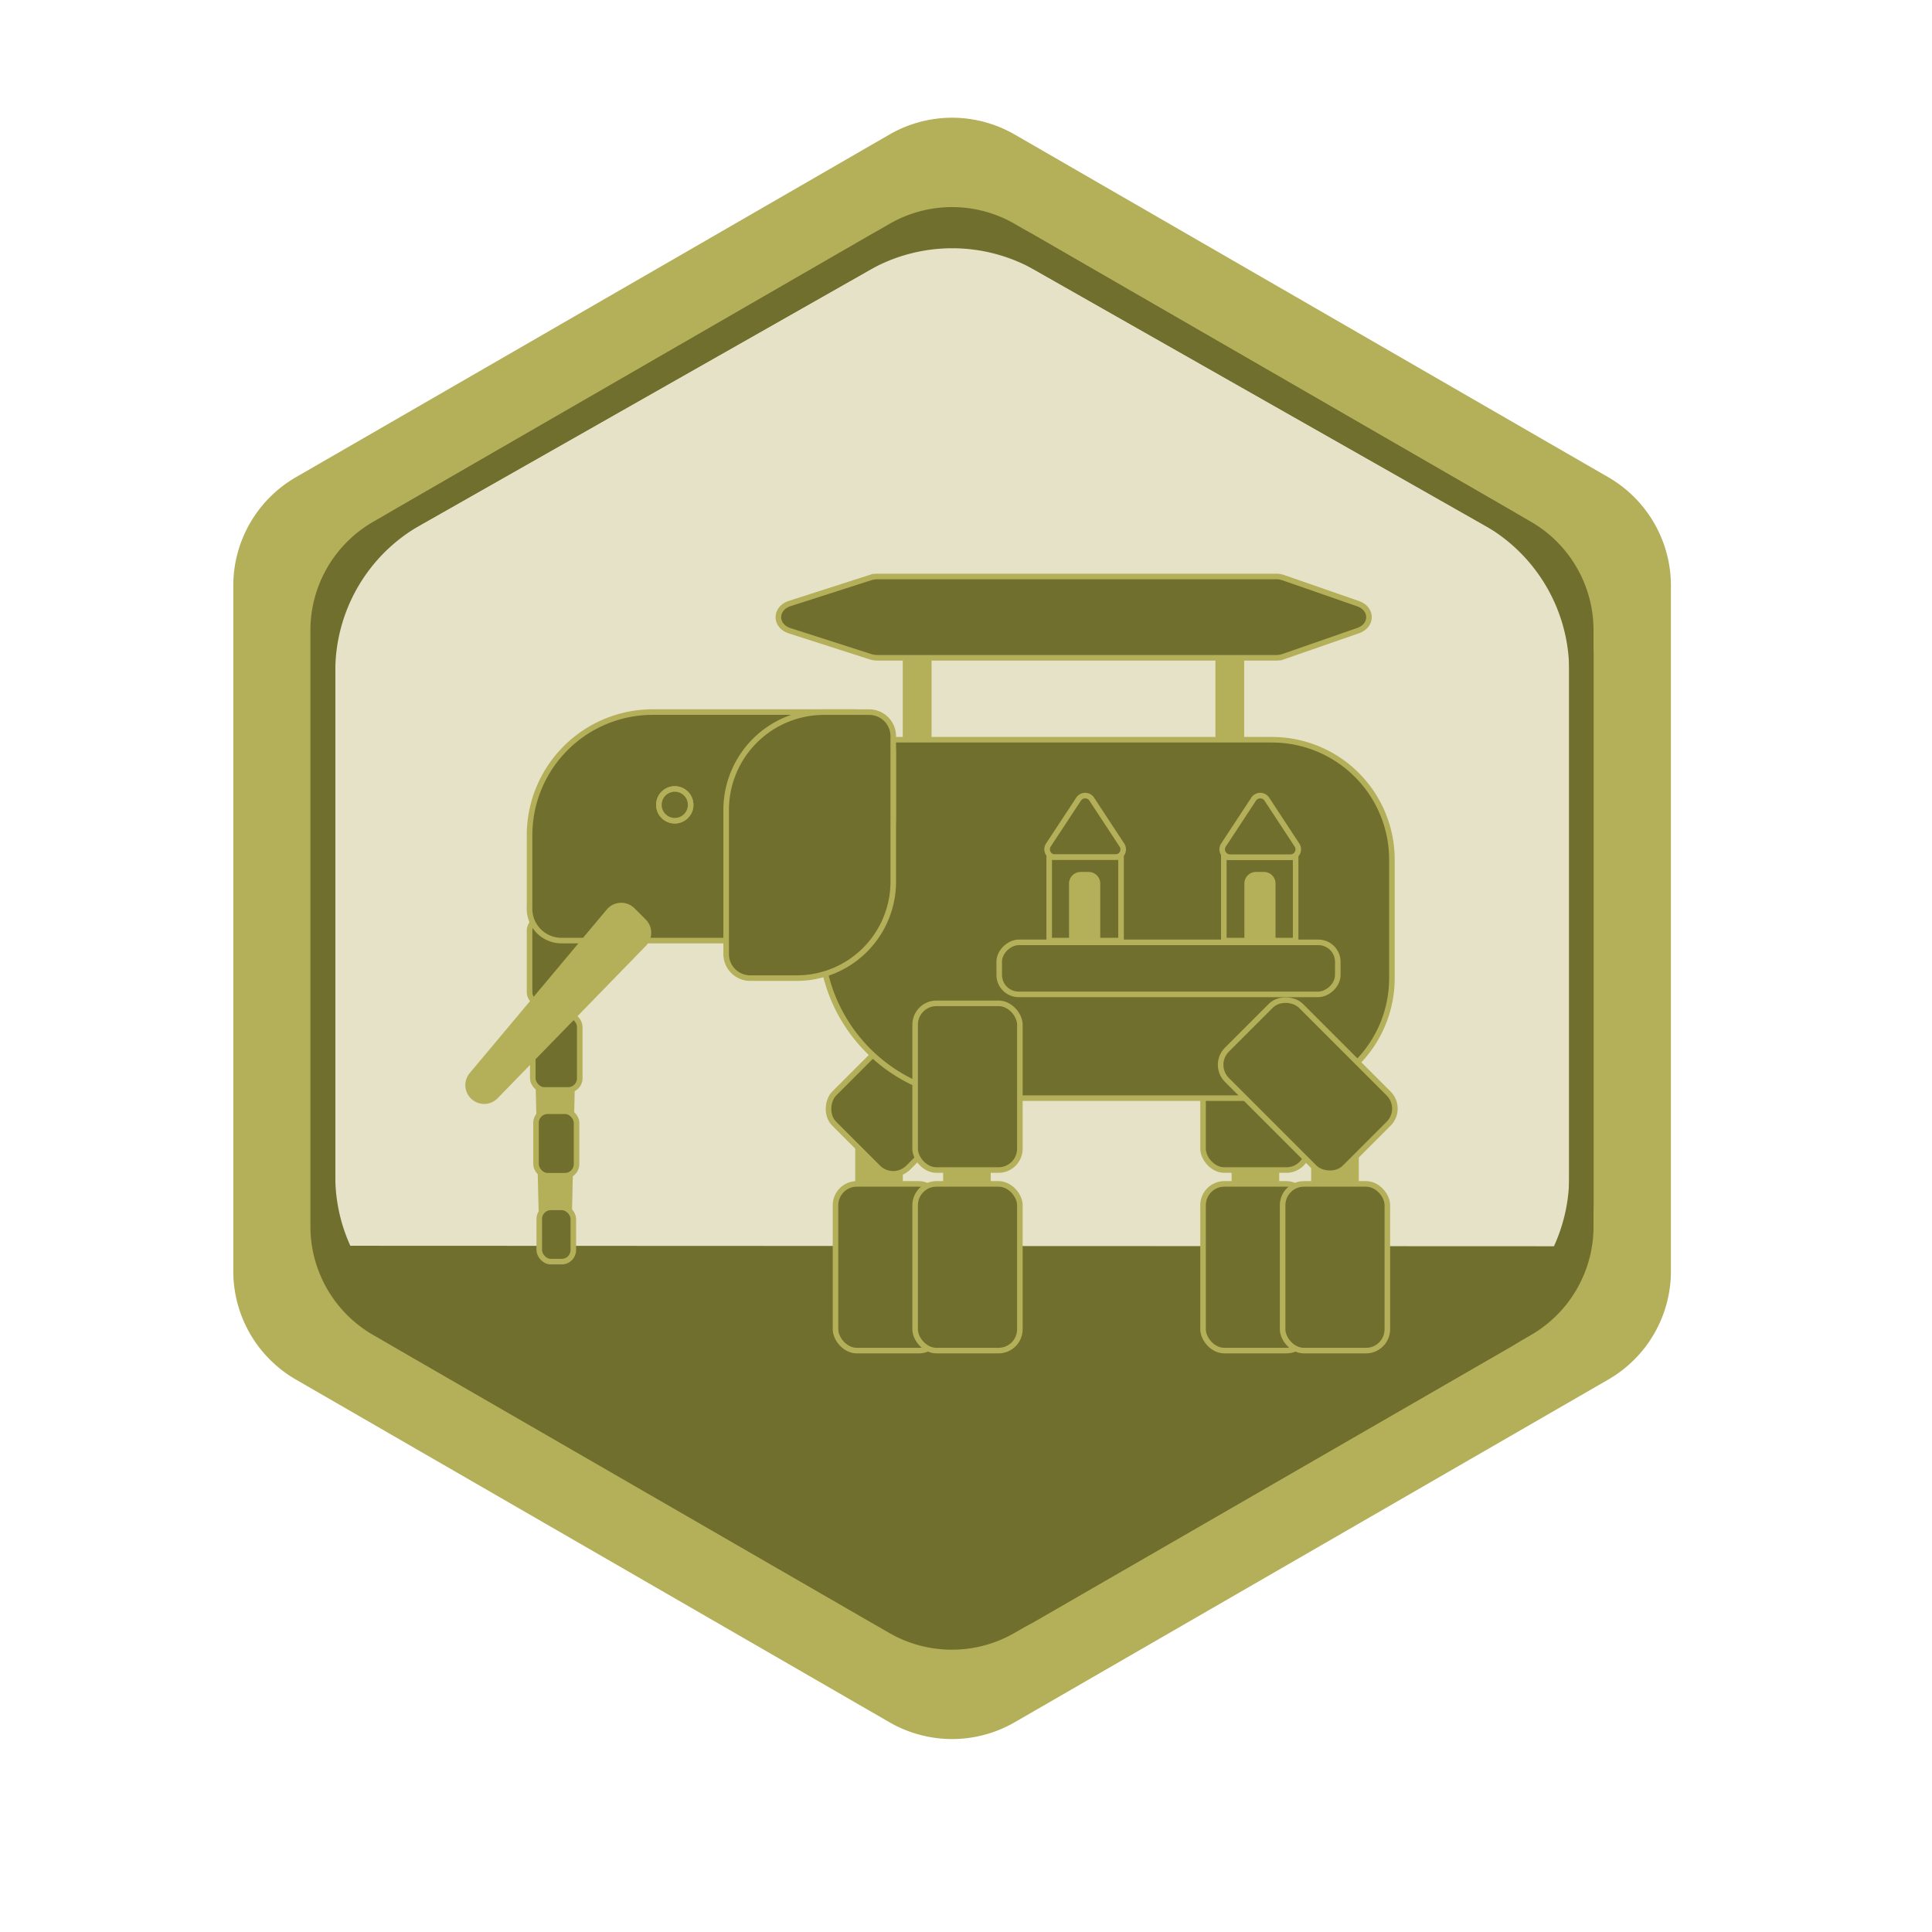 <svg xmlns="http://www.w3.org/2000/svg" viewBox="0 0 346.99 346.99"><defs><style>.cls-1{fill:#b4af59;}.cls-2,.cls-4{fill:#706f2d;}.cls-3{fill:#e5e2c8;}.cls-4{stroke:#b4af59;stroke-miterlimit:10;}</style></defs><g id="Médailles_Finales" data-name="Médailles Finales"><g id="Pays_de_la_loire" data-name="Pays de la loire"><path class="cls-1" d="M300.1,228.29V105.19a22.51,22.51,0,0,0-11.25-19.48L182.24,24.16a22.48,22.48,0,0,0-22.49,0L53.14,85.71A22.5,22.5,0,0,0,41.9,105.19v123.1a22.48,22.48,0,0,0,11.24,19.48l106.61,61.55a22.48,22.48,0,0,0,22.49,0l106.61-61.55A22.49,22.49,0,0,0,300.1,228.29Z"/><path class="cls-2" d="M286.2,220.27V113.21A22.51,22.51,0,0,0,275,93.73L182.24,40.21a22.48,22.48,0,0,0-22.49,0L67,93.73a22.51,22.51,0,0,0-11.25,19.48V220.27A22.51,22.51,0,0,0,67,239.75l92.71,53.53a22.53,22.53,0,0,0,22.49,0L275,239.75A22.51,22.51,0,0,0,286.2,220.27Z"/><path class="cls-3" d="M281.82,215.71V116.08a22.48,22.48,0,0,0-11.39-19.56L182.12,46.37a22.49,22.49,0,0,0-22.21,0L71.59,96.52a22.47,22.47,0,0,0-11.38,19.56v99.63a22.47,22.47,0,0,0,11.38,19.56l88.32,50.14a22.49,22.49,0,0,0,22.21,0l88.31-50.14A22.48,22.48,0,0,0,281.82,215.71Z"/><path class="cls-2" d="M59.23,223.74c2.36,7.34,11.07,13.69,18,17.66l54.16,31.28.64.38,23.93,13.81a31.54,31.54,0,0,0,31.53,0l23.93-13.81.64-.38,54.17-31.28c6.87-4,13.91-10.23,16.27-17.57Z"/><path class="cls-2" d="M271.16,91.53,186.07,42.41a30.1,30.1,0,0,0-30.11,0L70.86,91.53a30.12,30.12,0,0,0-15,26.08v98.26a30.12,30.12,0,0,0,15,26.08L156,291.08a30.1,30.1,0,0,0,30.11,0L271.16,242a30.11,30.11,0,0,0,15.06-26.08V117.61A30.11,30.11,0,0,0,271.16,91.53Zm10.67,119.75a30.11,30.11,0,0,1-15.24,26.18l-80.7,45.82a30.13,30.13,0,0,1-29.73,0L75.47,237.46a30.1,30.1,0,0,1-15.25-26.18V120.51A30.1,30.1,0,0,1,75.47,94.33l80.69-45.82a30.13,30.13,0,0,1,29.73,0l80.7,45.82a30.11,30.11,0,0,1,15.24,26.18Z"/><rect class="cls-1" x="218.29" y="112.84" width="5.17" height="26.66" rx="1.36"/><rect class="cls-1" x="162.14" y="112.84" width="5.17" height="26.66" rx="1.36"/><rect class="cls-1" x="235.5" y="197.66" width="8.55" height="29.94" transform="translate(479.54 425.26) rotate(-180)"/><rect class="cls-1" x="221.2" y="197.66" width="8.55" height="29.94" transform="translate(450.95 425.26) rotate(-180)"/><rect class="cls-1" x="169.4" y="197.66" width="8.55" height="29.94" transform="translate(347.34 425.26) rotate(-180)"/><rect class="cls-1" x="153.59" y="197.66" width="8.55" height="29.94" transform="translate(315.74 425.26) rotate(-180)"/><path class="cls-1" d="M98.39,158.45h2.55c1.62,0,2.93,2.15,3,4.83l-1.23,55.5c0,2.73-1.3,4.95-3,4.95h0c-1.52,0-2.79-1.93-2.93-4.45l-1.32-55.5C95.31,160.92,96.66,158.45,98.39,158.45Z"/><rect class="cls-4" x="154.95" y="180.2" width="18.81" height="29.94" rx="3.83" transform="translate(186.14 -59.05) rotate(45)"/><rect class="cls-4" x="95.11" y="165.06" width="9.59" height="15.27" rx="2.07"/><rect class="cls-4" x="95.69" y="182.32" width="8.43" height="13.43" rx="2.07"/><rect class="cls-4" x="96.27" y="199.58" width="7.28" height="11.58" rx="2.07"/><rect class="cls-4" x="96.85" y="216.85" width="6.12" height="9.74" rx="2.07"/><rect class="cls-4" x="216.07" y="212.63" width="18.81" height="29.94" rx="3.83" transform="translate(450.95 455.2) rotate(-180)"/><rect class="cls-4" x="216.07" y="180.2" width="18.81" height="29.94" rx="3.83" transform="translate(450.95 390.34) rotate(-180)"/><path class="cls-4" d="M188,113.79h21.34a21.54,21.54,0,0,1,21.54,21.54v51.93a29.07,29.07,0,0,1-29.07,29.07H170.34a3.83,3.83,0,0,1-3.83-3.83V135.33A21.54,21.54,0,0,1,188,113.79Z" transform="translate(363.78 -33.65) rotate(90)"/><path class="cls-4" d="M113,115.75h13.17a22.13,22.13,0,0,1,22.13,22.13v36a7.18,7.18,0,0,1-7.18,7.18H129.64a22.38,22.38,0,0,1-22.38-22.38v-37.2a5.74,5.74,0,0,1,5.74-5.74Z" transform="translate(-20.64 276.19) rotate(-90)"/><path class="cls-4" d="M148,127.9h8.11a4.32,4.32,0,0,1,4.32,4.32v26.13a17.32,17.32,0,0,1-17.32,17.32h-8.37a4.32,4.32,0,0,1-4.32-4.32V145.47A17.57,17.57,0,0,1,148,127.9Z"/><rect class="cls-4" x="150.06" y="212.63" width="18.81" height="29.94" rx="3.83"/><rect class="cls-4" x="164.36" y="212.63" width="18.81" height="29.94" rx="3.83"/><rect class="cls-4" x="164.36" y="180.2" width="18.81" height="29.94" rx="3.83"/><rect class="cls-4" x="225.48" y="180.2" width="18.81" height="29.94" rx="3.83" transform="translate(538.97 167.09) rotate(135)"/><rect class="cls-4" x="205.2" y="143.51" width="9.34" height="60.81" rx="3.49" transform="translate(383.78 -35.95) rotate(90)"/><rect class="cls-4" x="230.37" y="212.63" width="18.81" height="29.94" rx="3.83" transform="translate(479.54 455.2) rotate(-180)"/><path class="cls-1" d="M113.93,163.1l2.06,2.06a3.37,3.37,0,0,1,0,4.73L89.35,197.27a3.37,3.37,0,0,1-4.79,0h0a3.37,3.37,0,0,1-.2-4.54L109,163.32A3.39,3.39,0,0,1,113.93,163.1Z"/><circle class="cls-4" cx="121.19" cy="144.55" r="2.85"/><circle class="cls-4" cx="121.19" cy="144.55" r="2.85"/><path class="cls-4" d="M229.22,118.14H157.56a3.93,3.93,0,0,1-1.18-.18l-14.54-4.67c-2.72-.88-2.72-4,0-4.9l14.54-4.67a3.93,3.93,0,0,1,1.18-.18h71.66a3.79,3.79,0,0,1,1.26.21l13.43,4.67c2.61.91,2.61,3.93,0,4.84l-13.43,4.67A3.79,3.79,0,0,1,229.22,118.14Z"/><path class="cls-4" d="M193.72,143.52l-5.43,8.25a1.41,1.41,0,0,0,1.18,2.18h10.84a1.4,1.4,0,0,0,1.18-2.18l-5.42-8.25A1.41,1.41,0,0,0,193.72,143.52Z"/><rect class="cls-4" x="188.44" y="153.95" width="12.9" height="14.98"/><rect class="cls-4" x="219.8" y="153.95" width="12.9" height="14.98"/><path class="cls-4" d="M225.16,143.52l-5.42,8.25a1.41,1.41,0,0,0,1.18,2.18h10.84a1.41,1.41,0,0,0,1.18-2.18l-5.42-8.25A1.42,1.42,0,0,0,225.16,143.52Z"/><path class="cls-1" d="M225.55,156.6H227a2.09,2.09,0,0,1,2.09,2.09v10.24a0,0,0,0,1,0,0h-5.6a0,0,0,0,1,0,0V158.69a2.09,2.09,0,0,1,2.09-2.09Z"/><path class="cls-1" d="M194.1,156.6h1.42a2.09,2.09,0,0,1,2.09,2.09v10.24a0,0,0,0,1,0,0H192a0,0,0,0,1,0,0V158.69A2.09,2.09,0,0,1,194.1,156.6Z"/></g></g></svg>